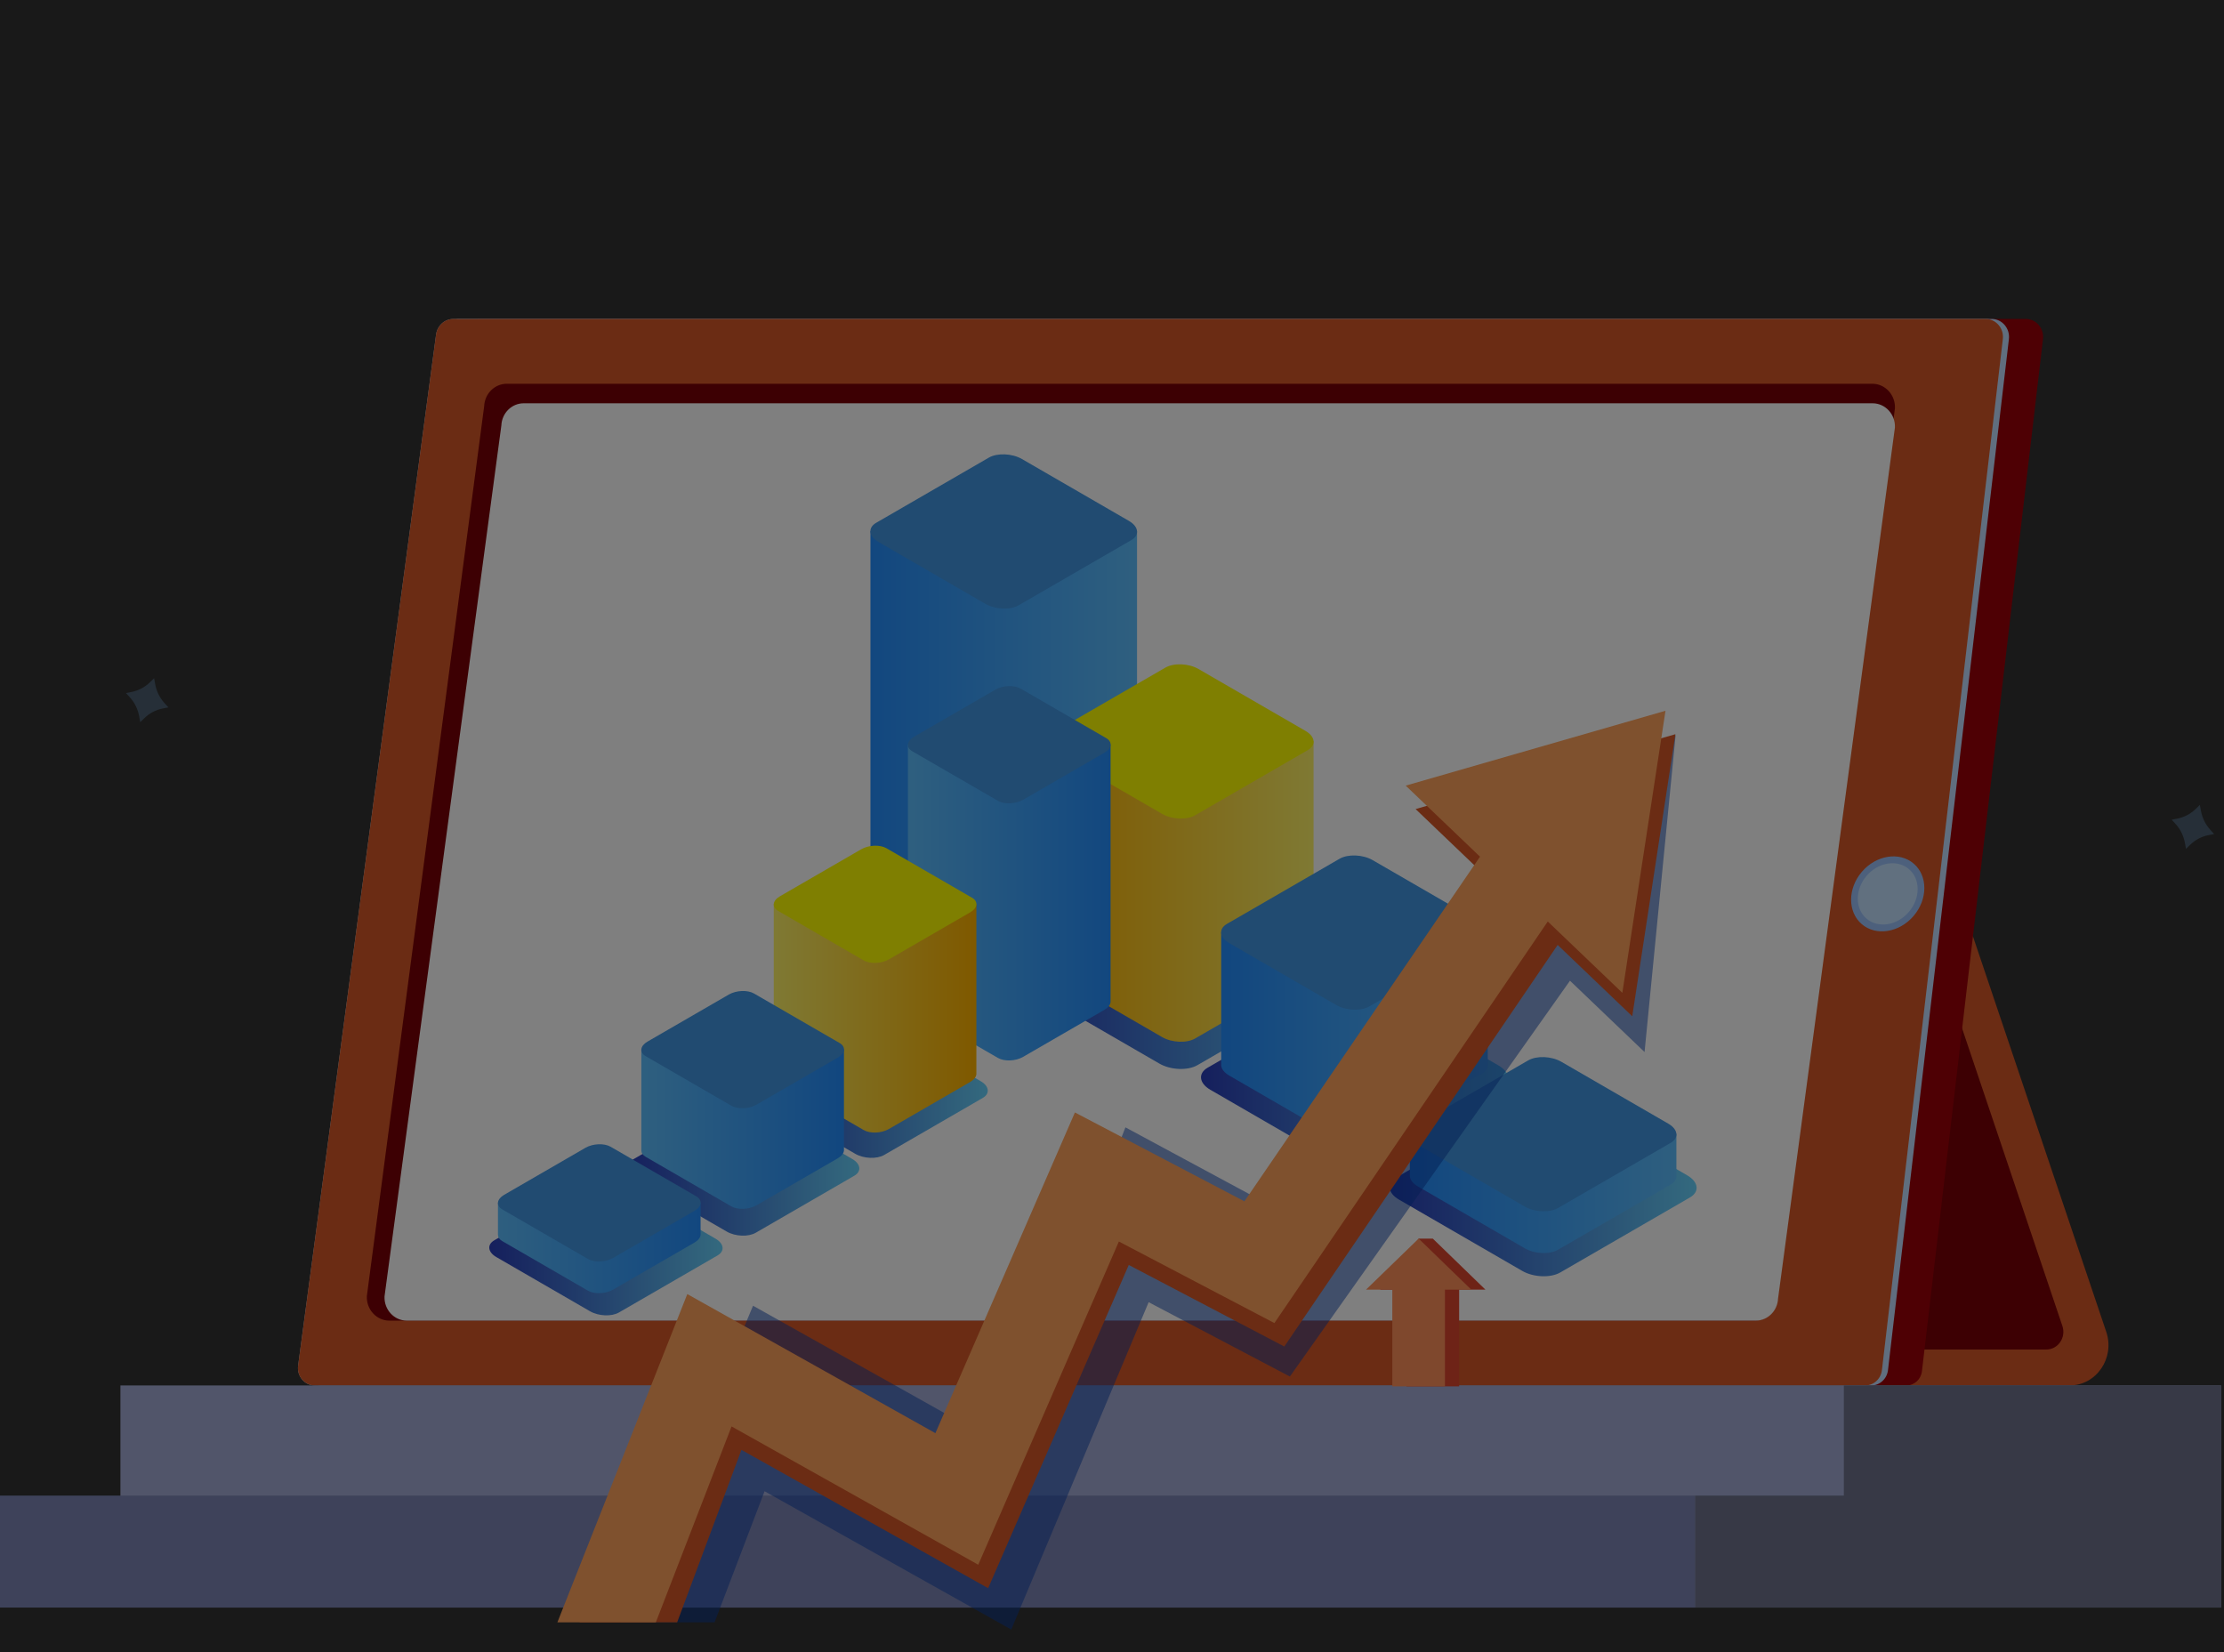 <svg width="700" height="520" viewBox="0 0 700 520" fill="none" xmlns="http://www.w3.org/2000/svg">
<rect x="0" y="0" width="700" height="520" fill="#333333" stroke="none"/>
<g id="1">
<g id="Group 16">
<g id="Group">
<path id="Vector" d="M601.037 436.065H651.393C659.82 436.065 665.725 427.445 662.943 419.2L608.833 258.675L601.037 436.065Z" fill="#D65928"/>
<path id="Vector_2" d="M584.034 424.753H644.072C647.768 424.753 650.359 420.974 649.138 417.357L591.841 247.362L584.034 424.753Z" fill="#7B0006"/>
<g id="Group_2">
<path id="Vector_3" d="M600.036 436.065H111.702C108.527 436.065 106.069 433.188 106.451 429.924L150.463 100.385H637.6C640.879 100.385 643.424 103.361 643.025 106.735L604.929 431.576C604.629 434.141 602.529 436.065 600.036 436.065Z" fill="#9D0008"/>
<path id="Vector_4" d="M588.979 436.065H100.974C97.799 436.065 95.341 433.188 95.723 429.924L139.145 105.406C139.481 102.54 141.829 100.385 144.616 100.385H626.872C630.151 100.385 632.696 103.361 632.297 106.735L594.242 431.235C593.918 433.991 591.662 436.065 588.979 436.065Z" fill="#C0DDFF"/>
<path id="Vector_5" d="M587.076 436.065H99.071C95.896 436.065 93.438 433.188 93.82 429.924L137.242 105.406C137.578 102.54 139.926 100.385 142.713 100.385H624.969C628.248 100.385 630.793 103.361 630.394 106.735L592.339 431.235C592.015 433.991 589.754 436.065 587.076 436.065Z" fill="#D3EAFF"/>
<path id="Vector_6" d="M587.076 436.065H99.071C95.896 436.065 93.438 433.188 93.82 429.924L137.242 105.406C137.578 102.54 139.926 100.385 142.713 100.385H624.969C628.248 100.385 630.793 103.361 630.394 106.735L592.339 431.235C592.015 433.991 589.754 436.065 587.076 436.065Z" fill="#D65928"/>
</g>
<path id="Vector_7" d="M115.467 407.946L152.394 127.835C152.568 123.889 155.702 120.786 159.514 120.786H589.307C593.367 120.786 596.612 124.299 596.427 128.505L559.499 408.616C559.326 412.562 556.191 415.665 552.38 415.665H122.58C118.52 415.665 115.281 412.152 115.467 407.946Z" fill="#7B0006"/>
<path id="Vector_8" d="M121.031 408.038L157.802 133.895C157.976 130.001 161.07 126.933 164.835 126.933H589.389C593.402 126.933 596.601 130.406 596.421 134.56L559.644 408.708C559.471 412.602 556.377 415.67 552.612 415.67H128.058C124.044 415.664 120.846 412.192 121.031 408.038Z" fill="white"/>
<g id="Frame" clip-path="url(#clip0_37_4993)">
<path id="XMLID_50_" d="M491.102 400.499L531.927 376.886C535.007 375.107 534.617 371.995 531.067 369.94L492.292 347.509C488.737 345.454 483.363 345.232 480.284 347.01L439.464 370.623C436.385 372.402 436.774 375.514 440.325 377.569L479.099 400C482.649 402.055 488.023 402.277 491.102 400.499Z" fill="url(#paint0_linear_37_4993)"/>
<path id="XMLID_48_" d="M431.731 365.933L472.556 342.32C475.635 340.542 475.246 337.43 471.696 335.375L432.921 312.944C429.366 310.889 423.992 310.666 420.913 312.445L380.093 336.058C377.014 337.836 377.403 340.949 380.953 343.004L419.728 365.435C423.278 367.49 428.652 367.712 431.731 365.933Z" fill="url(#paint1_linear_37_4993)"/>
<path id="XMLID_46_" d="M376.9 335.25L417.726 311.637C420.805 309.858 420.415 306.746 416.865 304.691L378.091 282.26C374.535 280.205 369.162 279.983 366.082 281.761L325.262 305.374C322.183 307.153 322.573 310.265 326.123 312.32L364.897 334.751C368.447 336.806 373.826 337.034 376.9 335.25Z" fill="url(#paint2_linear_37_4993)"/>
<path id="XMLID_45_" d="M443.739 370.163C443.734 370.054 443.728 369.946 443.739 369.837V356.862H527.641V370.228C527.636 371.204 527.051 372.142 525.845 372.836L490.388 393.347C487.714 394.893 483.044 394.697 479.959 392.914L446.283 373.432C444.724 372.527 443.869 371.393 443.745 370.287H443.739V370.163Z" fill="url(#paint3_linear_37_4993)"/>
<path id="XMLID_43_" d="M490.388 380.215L525.845 359.703C528.518 358.158 528.182 355.458 525.098 353.669L491.421 334.187C488.337 332.403 483.666 332.208 480.993 333.753L445.536 354.265C442.862 355.81 443.198 358.511 446.283 360.3L479.959 379.781C483.049 381.565 487.72 381.76 490.388 380.215Z" fill="#4296E2"/>
<path id="XMLID_42_" d="M273.976 273.796C273.971 273.688 273.965 273.58 273.976 273.471V167.15H357.878V273.861C357.873 274.837 357.288 275.775 356.081 276.469L320.624 296.981C317.951 298.526 313.281 298.331 310.196 296.547L276.519 277.066C274.961 276.16 274.106 275.027 273.981 273.921H273.976V273.796Z" fill="url(#paint4_linear_37_4993)"/>
<path id="XMLID_40_" d="M320.624 190.503L356.081 169.991C358.755 168.446 358.419 165.746 355.335 163.956L321.653 144.475C318.568 142.691 313.898 142.496 311.224 144.041L275.767 164.553C273.094 166.098 273.429 168.798 276.514 170.587L310.191 190.069C313.281 191.853 317.951 192.048 320.624 190.503Z" fill="#4296E2"/>
<path id="XMLID_39_" d="M329.543 303.656C329.537 303.547 329.532 303.439 329.543 303.33V233.239H413.445V303.721C413.44 304.697 412.855 305.635 411.648 306.334L376.191 326.846C373.518 328.391 368.848 328.196 365.763 326.412L332.086 306.931C330.528 306.025 329.673 304.892 329.548 303.786H329.543V303.656Z" fill="url(#paint5_linear_37_4993)"/>
<path id="XMLID_37_" d="M376.191 256.592L411.648 236.081C414.322 234.535 413.986 231.835 410.901 230.046L377.225 210.564C374.14 208.78 369.47 208.585 366.797 210.131L331.34 230.642C328.666 232.188 329.002 234.888 332.086 236.677L365.763 256.158C368.848 257.942 373.518 258.137 376.191 256.592Z" fill="#FFFF02"/>
<path id="XMLID_36_" d="M384.368 335.261C384.363 335.152 384.357 335.044 384.368 334.936V293.403H468.27V335.326C468.265 336.302 467.68 337.24 466.473 337.939L431.016 358.451C428.343 359.996 423.673 359.801 420.588 358.017L386.912 338.536C385.353 337.63 384.498 336.497 384.373 335.391H384.368V335.261Z" fill="url(#paint6_linear_37_4993)"/>
<path id="XMLID_34_" d="M431.016 316.755L466.474 296.244C469.147 294.698 468.811 291.998 465.727 290.209L432.05 270.728C428.965 268.944 424.295 268.748 421.622 270.294L386.159 290.805C383.486 292.351 383.822 295.051 386.906 296.84L420.583 316.322C423.673 318.106 428.343 318.301 431.016 316.755Z" fill="#4296E2"/>
<g id="Group_3">
<path id="XMLID_32_" d="M194.831 413.089L225.861 395.142C228.199 393.787 227.907 391.423 225.206 389.861L195.734 372.814C193.034 371.253 188.948 371.084 186.605 372.435L155.575 390.382C153.237 391.737 153.529 394.101 156.23 395.663L185.701 412.71C188.407 414.271 192.493 414.445 194.831 413.089Z" fill="url(#paint7_linear_37_4993)"/>
<path id="XMLID_30_" d="M237.864 388.007L268.894 370.06C271.232 368.704 270.94 366.34 268.239 364.779L238.768 347.732C236.067 346.17 231.981 346.002 229.638 347.352L198.608 365.299C196.27 366.655 196.562 369.019 199.263 370.58L228.734 387.627C231.44 389.189 235.526 389.362 237.864 388.007Z" fill="url(#paint8_linear_37_4993)"/>
<path id="XMLID_28_" d="M278.295 363.521L309.325 345.574C311.663 344.218 311.371 341.854 308.67 340.293L279.198 323.246C276.498 321.684 272.412 321.516 270.069 322.866L239.039 340.813C236.701 342.169 236.993 344.533 239.693 346.094L269.165 363.141C271.866 364.703 275.951 364.871 278.295 363.521Z" fill="url(#paint9_linear_37_4993)"/>
<g id="XMLID_1_">
<path id="XMLID_27_" d="M220.509 388.608C220.515 388.527 220.515 388.44 220.509 388.359V378.496H156.733V388.657C156.738 389.4 157.182 390.11 158.102 390.642L185.052 406.23C187.081 407.407 190.631 407.26 192.98 405.899L218.577 391.092C219.762 390.403 220.412 389.541 220.504 388.701H220.509V388.608Z" fill="url(#paint10_linear_37_4993)"/>
<path id="XMLID_25_" d="M185.052 396.248L158.102 380.66C156.073 379.483 156.327 377.434 158.67 376.073L184.267 361.265C186.616 359.91 190.161 359.763 192.195 360.934L219.145 376.523C221.175 377.699 220.92 379.749 218.577 381.11L192.98 395.917C190.631 397.278 187.087 397.425 185.052 396.248Z" fill="#4296E2"/>
<path id="XMLID_24_" d="M349.55 315.362C349.555 315.281 349.555 315.194 349.55 315.113V234.297H285.773V315.405C285.779 316.148 286.223 316.858 287.143 317.39L314.093 332.978C316.122 334.155 319.672 334.008 322.021 332.647L347.618 317.84C348.803 317.151 349.452 316.289 349.544 315.449H349.55V315.362Z" fill="url(#paint11_linear_37_4993)"/>
<path id="XMLID_22_" d="M314.093 252.049L287.143 236.46C285.113 235.284 285.368 233.234 287.711 231.873L313.308 217.065C315.656 215.71 319.201 215.563 321.236 216.735L348.186 232.323C350.215 233.5 349.961 235.549 347.618 236.91L322.021 251.718C319.672 253.079 316.122 253.225 314.093 252.049Z" fill="#4296E2"/>
<path id="XMLID_19_" d="M307.312 338.059C307.317 337.977 307.317 337.891 307.312 337.809V284.532H243.536V338.102C243.541 338.845 243.985 339.555 244.905 340.087L271.855 355.675C273.884 356.852 277.434 356.705 279.783 355.344L305.38 340.537C306.565 339.848 307.214 338.986 307.306 338.145H307.312V338.059Z" fill="url(#paint12_linear_37_4993)"/>
<path id="XMLID_17_" d="M271.855 302.284L244.905 286.695C242.875 285.519 243.13 283.469 245.473 282.108L271.07 267.301C273.419 265.945 276.963 265.799 278.998 266.97L305.948 282.558C307.977 283.735 307.723 285.785 305.38 287.146L279.783 301.953C277.434 303.314 273.884 303.46 271.855 302.284Z" fill="#FFFF02"/>
<path id="XMLID_4_" d="M265.637 362.078C265.642 361.997 265.642 361.91 265.637 361.829V330.256H201.86V362.122C201.866 362.865 202.31 363.575 203.229 364.106L230.179 379.695C232.209 380.871 235.759 380.725 238.108 379.364L263.705 364.556C264.89 363.868 265.539 363.006 265.631 362.165H265.637V362.078Z" fill="url(#paint13_linear_37_4993)"/>
<path id="XMLID_2_" d="M230.179 348.014L203.229 332.425C201.2 331.249 201.454 329.199 203.798 327.838L229.395 313.03C231.743 311.675 235.288 311.529 237.323 312.7L264.273 328.288C266.302 329.465 266.048 331.514 263.705 332.875L238.108 347.683C235.764 349.044 232.214 349.19 230.179 348.014Z" fill="#4296E2"/>
</g>
</g>
</g>
<path id="Vector_9" d="M602.29 288.299C606.801 283.037 606.817 275.658 602.327 271.815C597.836 267.973 590.539 269.124 586.028 274.385C581.518 279.647 581.501 287.026 585.991 290.869C590.482 294.711 597.779 293.56 602.29 288.299Z" fill="#9BC1F9"/>
<path id="Vector_10" d="M600.805 287.028C604.493 282.727 604.507 276.694 600.836 273.553C597.166 270.413 591.201 271.354 587.513 275.656C583.825 279.957 583.81 285.99 587.481 289.131C591.151 292.271 597.117 291.33 600.805 287.028Z" fill="#C2E1FF"/>
<path id="Vector_11" d="M699.084 436.065H37.904V505.974H699.084V436.065Z" fill="#A3ABD4"/>
<path id="Vector_12" d="M533.515 470.731H0V505.974H533.515V470.731Z" fill="#7C85B5"/>
<path id="Vector_13" d="M533.515 505.974V470.731H580.344V436.065H699.09V505.974H533.515Z" fill="#6E738D"/>
</g>
<g id="Group_4">
<path id="Vector_14" opacity="0.5" d="M458.341 251.955L481.729 274.321L396.689 377.705L354.226 354.826L315.107 454.756L237.018 410.973L195.383 510.625L224.913 510.619L240.644 469.361L318.293 512.896L361.537 409.858L405.988 433.263L494.146 308.674L517.621 331.126L527.395 231.416L458.341 251.955Z" fill="#093FAA"/>
<path id="Vector_15" d="M445.554 254.648L468.942 277.019L394.786 385.499L341.44 357.518L297.526 458.459L219.437 414.682L182.411 510.625L213.133 510.619L233.369 456.339L311.018 499.873L355.28 398.141L404.231 423.811L490.272 297.414L513.747 319.865L527.332 231.086L445.554 254.648Z" fill="#D65928"/>
<path id="Vector_16" d="M442.442 247.27L465.83 269.635L391.674 378.115L338.327 350.14L294.413 451.081L216.325 407.304L175.436 510.625L206.423 510.619L230.257 448.961L307.906 492.495L352.161 390.763L401.113 416.433L487.16 290.036L510.629 312.487L524.214 223.708L442.442 247.27Z" fill="#FFA25C"/>
</g>
<g id="Group_5">
<path id="Vector_17" d="M450.973 389.844H446.548L434.403 405.912H442.685V436.354H459.26V405.912H467.542L450.973 389.844Z" fill="#DD472F"/>
<path id="Vector_18" d="M446.514 389.844L429.944 405.912H438.226V436.354H454.795V405.912H463.083L446.514 389.844Z" fill="#FF915A"/>
</g>
<path id="Vector_19" opacity="0.3" d="M53 222.646L51.236 222.987C49.067 223.408 47.054 224.466 45.446 226.031L44.139 227.302L43.81 225.477C43.405 223.229 42.387 221.144 40.872 219.48L39.645 218.128L41.41 217.787C43.578 217.365 45.591 216.308 47.199 214.742L48.506 213.471L48.836 215.297C49.24 217.544 50.258 219.63 51.773 221.294L53 222.646Z" fill="#88C7FF"/>
<path id="Vector_20" opacity="0.3" d="M696.898 262.511L695.134 262.852C692.965 263.274 690.953 264.331 689.345 265.897L688.038 267.168L687.708 265.342C687.303 263.095 686.285 261.009 684.77 259.345L683.544 257.993L685.308 257.652C687.477 257.231 689.489 256.173 691.097 254.608L692.404 253.336L692.734 255.162C693.139 257.41 694.157 259.495 695.672 261.159L696.898 262.511Z" fill="#88C7FF"/>
</g>
<rect id="Rectangle 7" width="700" height="520" fill="black" fill-opacity="0.5"/>
</g>
<defs>
<linearGradient id="paint0_linear_37_4993" x1="437.38" y1="373.753" x2="534.002" y2="373.753" gradientUnits="userSpaceOnUse">
<stop stop-color="#2B3FBA"/>
<stop offset="1" stop-color="#68D3FD"/>
</linearGradient>
<linearGradient id="paint1_linear_37_4993" x1="378.008" y1="339.187" x2="474.63" y2="339.187" gradientUnits="userSpaceOnUse">
<stop stop-color="#2B3FBA"/>
<stop offset="1" stop-color="#68D3FD"/>
</linearGradient>
<linearGradient id="paint2_linear_37_4993" x1="323.181" y1="308.507" x2="419.803" y2="308.507" gradientUnits="userSpaceOnUse">
<stop stop-color="#2B3FBA"/>
<stop offset="1" stop-color="#68D3FD"/>
</linearGradient>
<linearGradient id="paint3_linear_37_4993" x1="529.546" y1="375.626" x2="444.605" y2="375.626" gradientUnits="userSpaceOnUse">
<stop stop-color="#5EBFFF"/>
<stop offset="1" stop-color="#258FFE"/>
</linearGradient>
<linearGradient id="paint4_linear_37_4993" x1="357.878" y1="232.585" x2="273.968" y2="232.585" gradientUnits="userSpaceOnUse">
<stop stop-color="#5EBFFF"/>
<stop offset="1" stop-color="#258FFE"/>
</linearGradient>
<linearGradient id="paint5_linear_37_4993" x1="414.745" y1="280.561" x2="330.835" y2="280.561" gradientUnits="userSpaceOnUse">
<stop stop-color="#FFF469"/>
<stop offset="1" stop-color="#FFB300"/>
</linearGradient>
<linearGradient id="paint6_linear_37_4993" x1="468.046" y1="326.444" x2="386.801" y2="326.444" gradientUnits="userSpaceOnUse">
<stop stop-color="#5EBFFF"/>
<stop offset="1" stop-color="#258FFE"/>
</linearGradient>
<linearGradient id="paint7_linear_37_4993" x1="154" y1="392.761" x2="227.442" y2="392.761" gradientUnits="userSpaceOnUse">
<stop stop-color="#2B3FBA"/>
<stop offset="1" stop-color="#68D3FD"/>
</linearGradient>
<linearGradient id="paint8_linear_37_4993" x1="197.031" y1="367.68" x2="270.473" y2="367.68" gradientUnits="userSpaceOnUse">
<stop stop-color="#2B3FBA"/>
<stop offset="1" stop-color="#68D3FD"/>
</linearGradient>
<linearGradient id="paint9_linear_37_4993" x1="237.459" y1="343.192" x2="310.9" y2="343.192" gradientUnits="userSpaceOnUse">
<stop stop-color="#2B3FBA"/>
<stop offset="1" stop-color="#68D3FD"/>
</linearGradient>
<linearGradient id="paint10_linear_37_4993" x1="155.29" y1="392.761" x2="219.853" y2="392.761" gradientUnits="userSpaceOnUse">
<stop stop-color="#5EBFFF"/>
<stop offset="1" stop-color="#258FFE"/>
</linearGradient>
<linearGradient id="paint11_linear_37_4993" x1="285.774" y1="284.036" x2="349.554" y2="284.036" gradientUnits="userSpaceOnUse">
<stop stop-color="#5EBFFF"/>
<stop offset="1" stop-color="#258FFE"/>
</linearGradient>
<linearGradient id="paint12_linear_37_4993" x1="242.55" y1="320.503" x2="306.329" y2="320.503" gradientUnits="userSpaceOnUse">
<stop stop-color="#FFF469"/>
<stop offset="1" stop-color="#FFB300"/>
</linearGradient>
<linearGradient id="paint13_linear_37_4993" x1="202.036" y1="355.379" x2="263.79" y2="355.379" gradientUnits="userSpaceOnUse">
<stop stop-color="#5EBFFF"/>
<stop offset="1" stop-color="#258FFE"/>
</linearGradient>
<clipPath id="clip0_37_4993">
<rect width="380" height="271" fill="white" transform="translate(154 143)"/>
</clipPath>
</defs>
</svg>
